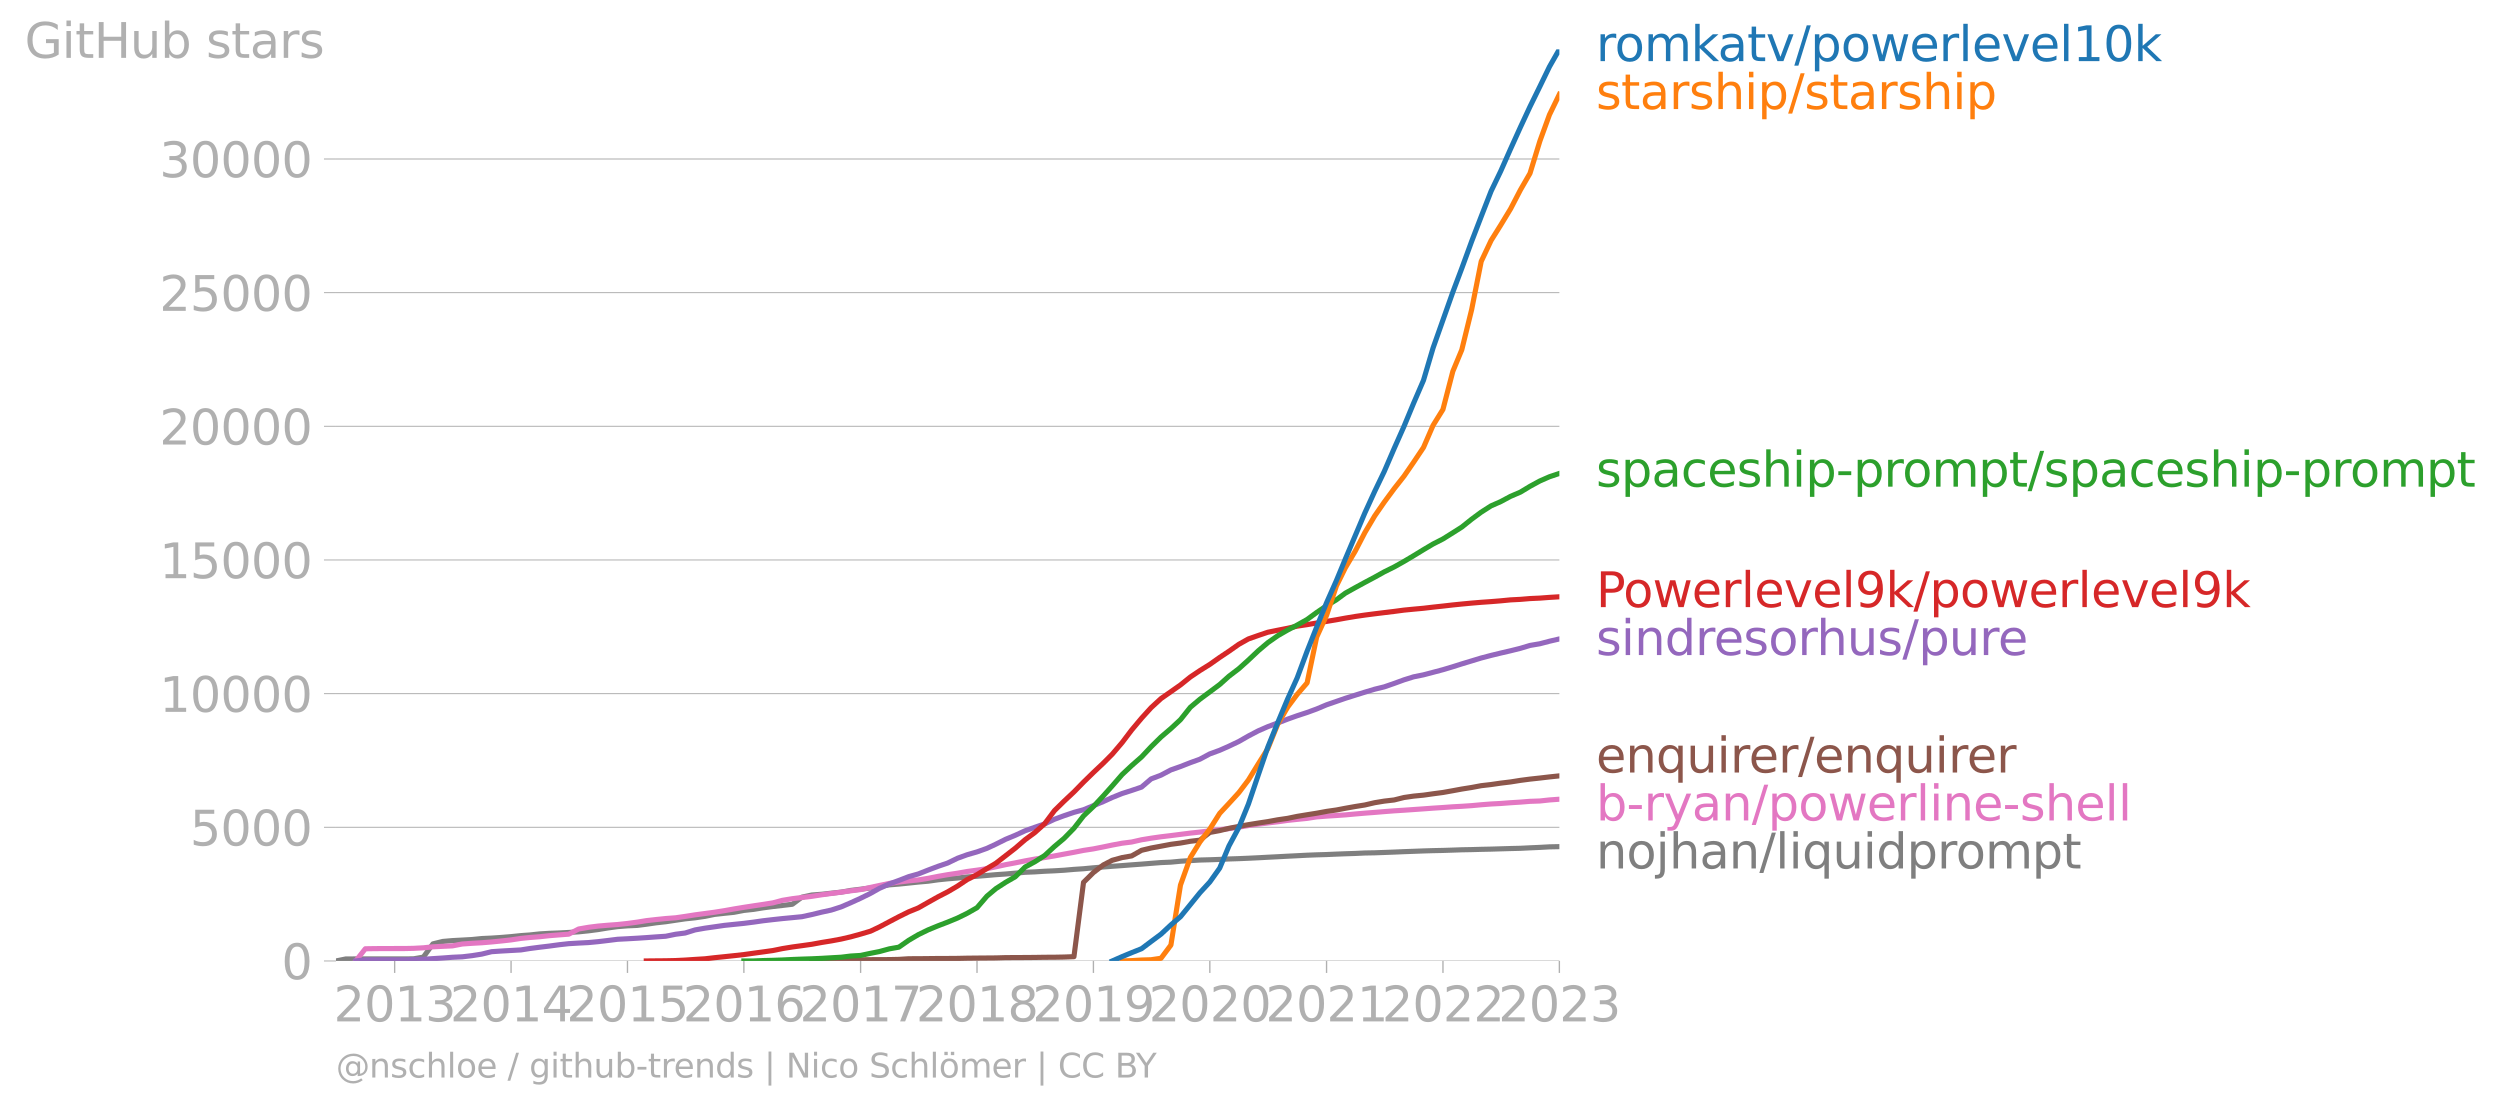 <svg xmlns="http://www.w3.org/2000/svg" xmlns:xlink="http://www.w3.org/1999/xlink" width="973.027" height="432.053" viewBox="0 0 729.77 324.04"><defs><style>*{stroke-linejoin:round;stroke-linecap:butt}</style></defs><g id="figure_1"><path id="patch_1" d="M0 324.04h729.77V0H0v324.04z" style="fill:none"/><g id="axes_1"><path id="patch_2" d="M98.073 280.512h357.12V14.4H98.073v266.112z" style="fill:none"/><g id="matplotlib.axis_1"><g id="xtick_1"><g id="line2d_1"><defs><path id="m5ce18dad1f" d="M0 0v3.5" style="stroke:#b0b0b0;stroke-width:.4"/></defs><use xlink:href="#m5ce18dad1f" x="115.203" y="280.512" style="fill:#b0b0b0;stroke:#b0b0b0;stroke-width:.4"/></g><g id="text_1" style="fill:#b0b0b0" transform="matrix(.14 0 0 -.14 97.388 298.15)"><defs><path id="DejaVuSans-32" d="M1228 531h2203V0H469v531q359 372 979 998 621 627 780 809 303 340 423 576 121 236 121 464 0 372-261 606-261 235-680 235-297 0-627-103-329-103-704-313v638q381 153 712 231 332 78 607 78 725 0 1156-363 431-362 431-968 0-288-108-546-107-257-392-607-78-91-497-524-418-433-1181-1211z" transform="scale(.016)"/><path id="DejaVuSans-30" d="M2034 4250q-487 0-733-480-245-479-245-1442 0-959 245-1439 246-480 733-480 491 0 736 480 246 480 246 1439 0 963-246 1442-245 480-736 480zm0 500q785 0 1199-621 414-620 414-1801 0-1178-414-1799Q2819-91 2034-91q-784 0-1198 620-414 621-414 1799 0 1181 414 1801 414 621 1198 621z" transform="scale(.016)"/><path id="DejaVuSans-31" d="M794 531h1031v3560L703 3866v575l1116 225h631V531h1031V0H794v531z" transform="scale(.016)"/><path id="DejaVuSans-33" d="M2597 2516q453-97 707-404 255-306 255-756 0-690-475-1069Q2609-91 1734-91q-293 0-604 58T488 141v609q262-153 574-231 313-78 654-78 593 0 904 234t311 681q0 413-289 645-289 233-804 233h-544v519h569q465 0 712 186t247 536q0 359-255 551-254 193-729 193-260 0-557-57-297-56-653-174v562q360 100 674 150t592 50q719 0 1137-327 419-326 419-882 0-388-222-655t-631-370z" transform="scale(.016)"/></defs><use xlink:href="#DejaVuSans-32"/><use xlink:href="#DejaVuSans-30" x="63.623"/><use xlink:href="#DejaVuSans-31" x="127.246"/><use xlink:href="#DejaVuSans-33" x="190.869"/></g></g><g id="xtick_2"><use xlink:href="#m5ce18dad1f" id="line2d_2" x="149.183" y="280.512" style="fill:#b0b0b0;stroke:#b0b0b0;stroke-width:.4"/><g id="text_2" style="fill:#b0b0b0" transform="matrix(.14 0 0 -.14 131.368 298.15)"><defs><path id="DejaVuSans-34" d="M2419 4116 825 1625h1594v2491zm-166 550h794V1625h666v-525h-666V0h-628v1100H313v609l1940 2957z" transform="scale(.016)"/></defs><use xlink:href="#DejaVuSans-32"/><use xlink:href="#DejaVuSans-30" x="63.623"/><use xlink:href="#DejaVuSans-31" x="127.246"/><use xlink:href="#DejaVuSans-34" x="190.869"/></g></g><g id="xtick_3"><use xlink:href="#m5ce18dad1f" id="line2d_3" x="183.164" y="280.512" style="fill:#b0b0b0;stroke:#b0b0b0;stroke-width:.4"/><g id="text_3" style="fill:#b0b0b0" transform="matrix(.14 0 0 -.14 165.349 298.15)"><defs><path id="DejaVuSans-35" d="M691 4666h2478v-532H1269V2991q137 47 274 70 138 23 276 23 781 0 1237-428 457-428 457-1159 0-753-469-1171Q2575-91 1722-91q-294 0-599 50Q819 9 494 109v635q281-153 581-228t634-75q541 0 856 284 316 284 316 772 0 487-316 771-315 285-856 285-253 0-505-56-251-56-513-175v2344z" transform="scale(.016)"/></defs><use xlink:href="#DejaVuSans-32"/><use xlink:href="#DejaVuSans-30" x="63.623"/><use xlink:href="#DejaVuSans-31" x="127.246"/><use xlink:href="#DejaVuSans-35" x="190.869"/></g></g><g id="xtick_4"><use xlink:href="#m5ce18dad1f" id="line2d_4" x="217.144" y="280.512" style="fill:#b0b0b0;stroke:#b0b0b0;stroke-width:.4"/><g id="text_4" style="fill:#b0b0b0" transform="matrix(.14 0 0 -.14 199.33 298.15)"><defs><path id="DejaVuSans-36" d="M2113 2584q-425 0-674-291-248-290-248-796 0-503 248-796 249-292 674-292t673 292q248 293 248 796 0 506-248 796-248 291-673 291zm1253 1979v-575q-238 112-480 171-242 60-480 60-625 0-955-422-329-422-376-1275 184 272 462 417 279 145 613 145 703 0 1111-427 408-426 408-1160 0-719-425-1154Q2819-91 2113-91q-810 0-1238 620-428 621-428 1799 0 1106 525 1764t1409 658q238 0 480-47t505-140z" transform="scale(.016)"/></defs><use xlink:href="#DejaVuSans-32"/><use xlink:href="#DejaVuSans-30" x="63.623"/><use xlink:href="#DejaVuSans-31" x="127.246"/><use xlink:href="#DejaVuSans-36" x="190.869"/></g></g><g id="xtick_5"><use xlink:href="#m5ce18dad1f" id="line2d_5" x="251.218" y="280.512" style="fill:#b0b0b0;stroke:#b0b0b0;stroke-width:.4"/><g id="text_5" style="fill:#b0b0b0" transform="matrix(.14 0 0 -.14 233.403 298.15)"><defs><path id="DejaVuSans-37" d="M525 4666h3000v-269L1831 0h-659l1594 4134H525v532z" transform="scale(.016)"/></defs><use xlink:href="#DejaVuSans-32"/><use xlink:href="#DejaVuSans-30" x="63.623"/><use xlink:href="#DejaVuSans-31" x="127.246"/><use xlink:href="#DejaVuSans-37" x="190.869"/></g></g><g id="xtick_6"><use xlink:href="#m5ce18dad1f" id="line2d_6" x="285.198" y="280.512" style="fill:#b0b0b0;stroke:#b0b0b0;stroke-width:.4"/><g id="text_6" style="fill:#b0b0b0" transform="matrix(.14 0 0 -.14 267.383 298.15)"><defs><path id="DejaVuSans-38" d="M2034 2216q-450 0-708-241-257-241-257-662 0-422 257-663 258-241 708-241t709 242q260 243 260 662 0 421-258 662-257 241-711 241zm-631 268q-406 100-633 378-226 279-226 679 0 559 398 884 399 325 1092 325 697 0 1094-325t397-884q0-400-227-679-226-278-629-378 456-106 710-416 255-309 255-755 0-679-414-1042Q2806-91 2034-91q-771 0-1186 362-414 363-414 1042 0 446 256 755 257 310 713 416zm-231 997q0-362 226-565 227-203 636-203 407 0 636 203 230 203 230 565 0 363-230 566-229 203-636 203-409 0-636-203-226-203-226-566z" transform="scale(.016)"/></defs><use xlink:href="#DejaVuSans-32"/><use xlink:href="#DejaVuSans-30" x="63.623"/><use xlink:href="#DejaVuSans-31" x="127.246"/><use xlink:href="#DejaVuSans-38" x="190.869"/></g></g><g id="xtick_7"><use xlink:href="#m5ce18dad1f" id="line2d_7" x="319.178" y="280.512" style="fill:#b0b0b0;stroke:#b0b0b0;stroke-width:.4"/><g id="text_7" style="fill:#b0b0b0" transform="matrix(.14 0 0 -.14 301.363 298.15)"><defs><path id="DejaVuSans-39" d="M703 97v575q238-113 481-172 244-59 479-59 625 0 954 420 330 420 377 1277-181-269-460-413-278-144-615-144-700 0-1108 423-408 424-408 1159 0 718 425 1152 425 435 1131 435 810 0 1236-621 427-620 427-1801 0-1103-524-1761Q2575-91 1691-91q-238 0-482 47Q966 3 703 97zm1256 1978q425 0 673 290 249 291 249 798 0 503-249 795-248 292-673 292t-673-292q-248-292-248-795 0-507 248-798 248-290 673-290z" transform="scale(.016)"/></defs><use xlink:href="#DejaVuSans-32"/><use xlink:href="#DejaVuSans-30" x="63.623"/><use xlink:href="#DejaVuSans-31" x="127.246"/><use xlink:href="#DejaVuSans-39" x="190.869"/></g></g><g id="xtick_8"><use xlink:href="#m5ce18dad1f" id="line2d_8" x="353.159" y="280.512" style="fill:#b0b0b0;stroke:#b0b0b0;stroke-width:.4"/><g id="text_8" style="fill:#b0b0b0" transform="matrix(.14 0 0 -.14 335.344 298.15)"><use xlink:href="#DejaVuSans-32"/><use xlink:href="#DejaVuSans-30" x="63.623"/><use xlink:href="#DejaVuSans-32" x="127.246"/><use xlink:href="#DejaVuSans-30" x="190.869"/></g></g><g id="xtick_9"><use xlink:href="#m5ce18dad1f" id="line2d_9" x="387.232" y="280.512" style="fill:#b0b0b0;stroke:#b0b0b0;stroke-width:.4"/><g id="text_9" style="fill:#b0b0b0" transform="matrix(.14 0 0 -.14 369.417 298.15)"><use xlink:href="#DejaVuSans-32"/><use xlink:href="#DejaVuSans-30" x="63.623"/><use xlink:href="#DejaVuSans-32" x="127.246"/><use xlink:href="#DejaVuSans-31" x="190.869"/></g></g><g id="xtick_10"><use xlink:href="#m5ce18dad1f" id="line2d_10" x="421.213" y="280.512" style="fill:#b0b0b0;stroke:#b0b0b0;stroke-width:.4"/><g id="text_10" style="fill:#b0b0b0" transform="matrix(.14 0 0 -.14 403.398 298.15)"><use xlink:href="#DejaVuSans-32"/><use xlink:href="#DejaVuSans-30" x="63.623"/><use xlink:href="#DejaVuSans-32" x="127.246"/><use xlink:href="#DejaVuSans-32" x="190.869"/></g></g><g id="xtick_11"><use xlink:href="#m5ce18dad1f" id="line2d_11" x="455.193" y="280.512" style="fill:#b0b0b0;stroke:#b0b0b0;stroke-width:.4"/><g id="text_11" style="fill:#b0b0b0" transform="matrix(.14 0 0 -.14 437.378 298.15)"><use xlink:href="#DejaVuSans-32"/><use xlink:href="#DejaVuSans-30" x="63.623"/><use xlink:href="#DejaVuSans-32" x="127.246"/><use xlink:href="#DejaVuSans-33" x="190.869"/></g></g></g><g id="matplotlib.axis_2"><g id="ytick_1"><path id="line2d_12" d="M98.073 280.512h357.12" clip-path="url(#pa6c3fed1ae)" style="fill:none;stroke:#b0b0b0;stroke-width:.3;stroke-linecap:square"/><g id="line2d_13"><defs><path id="m4e5dcd23fb" d="M0 0h-3.5" style="stroke:#b0b0b0;stroke-width:.3"/></defs><use xlink:href="#m4e5dcd23fb" x="98.073" y="280.512" style="fill:#b0b0b0;stroke:#b0b0b0;stroke-width:.3"/></g><use xlink:href="#DejaVuSans-30" id="text_12" style="fill:#b0b0b0" transform="matrix(.14 0 0 -.14 82.166 285.831)"/></g><g id="ytick_2"><path id="line2d_14" d="M98.073 241.495h357.12" clip-path="url(#pa6c3fed1ae)" style="fill:none;stroke:#b0b0b0;stroke-width:.3;stroke-linecap:square"/><use xlink:href="#m4e5dcd23fb" id="line2d_15" x="98.073" y="241.495" style="fill:#b0b0b0;stroke:#b0b0b0;stroke-width:.3"/><g id="text_13" style="fill:#b0b0b0" transform="matrix(.14 0 0 -.14 55.443 246.814)"><use xlink:href="#DejaVuSans-35"/><use xlink:href="#DejaVuSans-30" x="63.623"/><use xlink:href="#DejaVuSans-30" x="127.246"/><use xlink:href="#DejaVuSans-30" x="190.869"/></g></g><g id="ytick_3"><path id="line2d_16" d="M98.073 202.478h357.12" clip-path="url(#pa6c3fed1ae)" style="fill:none;stroke:#b0b0b0;stroke-width:.3;stroke-linecap:square"/><use xlink:href="#m4e5dcd23fb" id="line2d_17" x="98.073" y="202.478" style="fill:#b0b0b0;stroke:#b0b0b0;stroke-width:.3"/><g id="text_14" style="fill:#b0b0b0" transform="matrix(.14 0 0 -.14 46.536 207.797)"><use xlink:href="#DejaVuSans-31"/><use xlink:href="#DejaVuSans-30" x="63.623"/><use xlink:href="#DejaVuSans-30" x="127.246"/><use xlink:href="#DejaVuSans-30" x="190.869"/><use xlink:href="#DejaVuSans-30" x="254.492"/></g></g><g id="ytick_4"><path id="line2d_18" d="M98.073 163.461h357.12" clip-path="url(#pa6c3fed1ae)" style="fill:none;stroke:#b0b0b0;stroke-width:.3;stroke-linecap:square"/><use xlink:href="#m4e5dcd23fb" id="line2d_19" x="98.073" y="163.461" style="fill:#b0b0b0;stroke:#b0b0b0;stroke-width:.3"/><g id="text_15" style="fill:#b0b0b0" transform="matrix(.14 0 0 -.14 46.536 168.78)"><use xlink:href="#DejaVuSans-31"/><use xlink:href="#DejaVuSans-35" x="63.623"/><use xlink:href="#DejaVuSans-30" x="127.246"/><use xlink:href="#DejaVuSans-30" x="190.869"/><use xlink:href="#DejaVuSans-30" x="254.492"/></g></g><g id="ytick_5"><path id="line2d_20" d="M98.073 124.444h357.12" clip-path="url(#pa6c3fed1ae)" style="fill:none;stroke:#b0b0b0;stroke-width:.3;stroke-linecap:square"/><use xlink:href="#m4e5dcd23fb" id="line2d_21" x="98.073" y="124.444" style="fill:#b0b0b0;stroke:#b0b0b0;stroke-width:.3"/><g id="text_16" style="fill:#b0b0b0" transform="matrix(.14 0 0 -.14 46.536 129.763)"><use xlink:href="#DejaVuSans-32"/><use xlink:href="#DejaVuSans-30" x="63.623"/><use xlink:href="#DejaVuSans-30" x="127.246"/><use xlink:href="#DejaVuSans-30" x="190.869"/><use xlink:href="#DejaVuSans-30" x="254.492"/></g></g><g id="ytick_6"><path id="line2d_22" d="M98.073 85.427h357.12" clip-path="url(#pa6c3fed1ae)" style="fill:none;stroke:#b0b0b0;stroke-width:.3;stroke-linecap:square"/><use xlink:href="#m4e5dcd23fb" id="line2d_23" x="98.073" y="85.427" style="fill:#b0b0b0;stroke:#b0b0b0;stroke-width:.3"/><g id="text_17" style="fill:#b0b0b0" transform="matrix(.14 0 0 -.14 46.536 90.746)"><use xlink:href="#DejaVuSans-32"/><use xlink:href="#DejaVuSans-35" x="63.623"/><use xlink:href="#DejaVuSans-30" x="127.246"/><use xlink:href="#DejaVuSans-30" x="190.869"/><use xlink:href="#DejaVuSans-30" x="254.492"/></g></g><g id="ytick_7"><path id="line2d_24" d="M98.073 46.41h357.12" clip-path="url(#pa6c3fed1ae)" style="fill:none;stroke:#b0b0b0;stroke-width:.3;stroke-linecap:square"/><use xlink:href="#m4e5dcd23fb" id="line2d_25" x="98.073" y="46.41" style="fill:#b0b0b0;stroke:#b0b0b0;stroke-width:.3"/><g id="text_18" style="fill:#b0b0b0" transform="matrix(.14 0 0 -.14 46.536 51.729)"><use xlink:href="#DejaVuSans-33"/><use xlink:href="#DejaVuSans-30" x="63.623"/><use xlink:href="#DejaVuSans-30" x="127.246"/><use xlink:href="#DejaVuSans-30" x="190.869"/><use xlink:href="#DejaVuSans-30" x="254.492"/></g></g><g id="text_19" style="fill:#b0b0b0" transform="matrix(.14 0 0 -.14 7.2 16.887)"><defs><path id="DejaVuSans-47" d="M3809 666v1253H2778v519h1656V434q-365-259-806-392-440-133-940-133-1094 0-1712 639-617 640-617 1780 0 1144 617 1783 618 639 1712 639 456 0 867-113 411-112 758-331v-672q-350 297-744 447t-828 150q-857 0-1287-478-429-478-429-1425 0-944 429-1422 430-478 1287-478 334 0 596 58 263 58 472 180z" transform="scale(.016)"/><path id="DejaVuSans-69" d="M603 3500h575V0H603v3500zm0 1363h575v-729H603v729z" transform="scale(.016)"/><path id="DejaVuSans-74" d="M1172 4494v-994h1184v-447H1172V1153q0-428 117-550t477-122h590V0h-590q-666 0-919 248-253 249-253 905v1900H172v447h422v994h578z" transform="scale(.016)"/><path id="DejaVuSans-48" d="M628 4666h631V2753h2294v1913h631V0h-631v2222H1259V0H628v4666z" transform="scale(.016)"/><path id="DejaVuSans-75" d="M544 1381v2119h575V1403q0-497 193-746 194-248 582-248 465 0 735 297 271 297 271 810v1984h575V0h-575v538q-209-319-486-474-276-155-642-155-603 0-916 375-312 375-312 1097zm1447 2203z" transform="scale(.016)"/><path id="DejaVuSans-62" d="M3116 1747q0 634-261 995t-717 361q-457 0-718-361t-261-995q0-634 261-995t718-361q456 0 717 361t261 995zM1159 2969q182 312 458 463 277 152 661 152 638 0 1036-506 399-506 399-1331T3314 415Q2916-91 2278-91q-384 0-661 152-276 152-458 464V0H581v4863h578V2969z" transform="scale(.016)"/><path id="DejaVuSans-73" d="M2834 3397v-544q-243 125-506 187-262 63-544 63-428 0-642-131t-214-394q0-200 153-314t616-217l197-44q612-131 870-370t258-667q0-488-386-773Q2250-91 1575-91q-281 0-586 55T347 128v594q319-166 628-249 309-82 613-82 406 0 624 139 219 139 219 392 0 234-158 359-157 125-692 241l-200 47q-534 112-772 345-237 233-237 639 0 494 350 762 350 269 994 269 318 0 599-47 282-46 519-140z" transform="scale(.016)"/><path id="DejaVuSans-61" d="M2194 1759q-697 0-966-159t-269-544q0-306 202-486 202-179 548-179 479 0 768 339t289 901v128h-572zm1147 238V0h-575v531q-197-318-491-470T1556-91q-537 0-855 302-317 302-317 808 0 590 395 890 396 300 1180 300h807v57q0 397-261 614t-733 217q-300 0-585-72-284-72-546-216v532q315 122 612 182 297 61 578 61 760 0 1135-394 375-393 375-1193z" transform="scale(.016)"/><path id="DejaVuSans-72" d="M2631 2963q-97 56-211 82-114 27-251 27-488 0-749-317t-261-911V0H581v3500h578v-544q182 319 472 473 291 155 707 155 59 0 131-8 72-7 159-23l3-590z" transform="scale(.016)"/></defs><use xlink:href="#DejaVuSans-47"/><use xlink:href="#DejaVuSans-69" x="77.49"/><use xlink:href="#DejaVuSans-74" x="105.273"/><use xlink:href="#DejaVuSans-48" x="144.482"/><use xlink:href="#DejaVuSans-75" x="219.678"/><use xlink:href="#DejaVuSans-62" x="283.057"/><use xlink:href="#DejaVuSans-20" x="346.533"/><use xlink:href="#DejaVuSans-73" x="378.32"/><use xlink:href="#DejaVuSans-74" x="430.42"/><use xlink:href="#DejaVuSans-61" x="469.629"/><use xlink:href="#DejaVuSans-72" x="530.908"/><use xlink:href="#DejaVuSans-73" x="572.021"/></g></g><path id="line2d_26" d="m98.073 280.512 2.886-.585 2.886-.008h2.793l2.886-.008H118.09l2.607-.015 2.886-.507 2.793-3.863 2.886-.71 2.793-.242 2.886-.156 2.886-.164 2.792-.28 2.886-.134 2.793-.187 2.886-.242 2.886-.296 2.607-.188 2.886-.312 2.793-.164 2.886-.109 2.793-.148 2.886-.18 2.886-.296 2.793-.367 2.886-.476 2.793-.382 2.886-.227 2.886-.132 2.606-.336 2.886-.421 2.793-.312 2.886-.43 2.793-.413 2.886-.304 2.886-.422 2.793-.57 2.886-.32 2.793-.288 2.886-.554 2.886-.312 2.7-.437 2.886-.383 2.793-.32 2.886-.343 2.793-2.076 2.886-.624 2.886-.218 2.793-.313 2.886-.312 2.793-.5 2.886-.35 2.886-.367 2.606-.421 2.886-.484 2.793-.227 2.886-.296 2.793-.297 2.886-.25 2.886-.405 2.793-.289 2.886-.234 2.793-.312 2.886-.195 2.886-.242 2.607-.226 2.886-.195 2.793-.25 2.886-.258 2.793-.117 2.886-.18 2.886-.132 2.793-.164 2.886-.25 2.792-.187 2.886-.273 2.886-.242 2.607-.203 2.886-.202 2.793-.219 2.886-.21 2.793-.227 2.886-.226 2.886-.125 2.793-.265 2.886-.188 2.793-.164 2.886-.078 2.886-.101 2.7-.133 2.886-.093 2.793-.117 2.886-.14 2.792-.15 2.886-.147 2.887-.156 2.792-.14 2.886-.15 2.793-.108 2.886-.086 2.886-.125 2.607-.102 2.886-.093 2.793-.133 2.886-.054 2.793-.102 2.886-.11 2.886-.124 2.793-.101 2.886-.11 2.793-.086 2.886-.062 2.886-.094 2.606-.093 2.886-.055 2.793-.078 2.886-.062 2.793-.086 2.886-.086 2.886-.07 2.793-.14 2.886-.126 2.793-.156 2.886-.062" clip-path="url(#pa6c3fed1ae)" style="fill:none;stroke:#7f7f7f;stroke-width:1.5;stroke-linecap:square"/><path id="line2d_27" d="m103.845 280.512 2.793-3.558 2.886-.047 2.793-.015 2.886-.008h2.886l2.607-.055 2.886-.156 2.793-.289 2.886-.148 2.793-.125 2.886-.554 2.886-.203 2.792-.156 2.886-.234 2.793-.28 2.886-.32 2.886-.438 2.607-.265 2.886-.226 2.793-.305 2.886-.234 2.793-.21 2.886-1.507 2.886-.499 2.793-.351 2.886-.25 2.793-.203 2.886-.312 2.886-.39 2.606-.43 2.886-.327 2.793-.289 2.886-.218 2.793-.406 2.886-.453 2.886-.39 2.793-.374 2.886-.46 2.793-.5 2.886-.476 2.886-.445 2.7-.398 2.886-.46 2.793-.742 2.886-.476 2.793-.35 2.886-.336 2.886-.453 2.793-.382 2.886-.383 2.793-.39 2.886-.367 2.886-.632 2.606-.562 2.886-.608 2.793-.39 2.886-.352 2.793-.273 2.886-.468 2.886-.57 2.793-.491 2.886-.43 2.793-.499 2.886-.39 2.886-.437 2.607-.538 2.886-.632 2.793-.523 2.886-.585 2.793-.508 2.886-.46 2.886-.476 2.793-.523 2.886-.53 2.792-.555 2.886-.444 2.886-.57 2.607-.546 2.886-.539 2.793-.35 2.886-.656 2.793-.46 2.886-.414 2.886-.344 2.793-.359 2.886-.366 2.793-.305 2.886-.35 2.886-.344 2.7-.305 2.886-.444 2.793-.453 2.886-.414 2.792-.35 2.886-.344 2.887-.406 2.792-.296 2.886-.29 2.793-.436 2.886-.226 2.886-.18 2.607-.18 2.886-.265 2.793-.242 2.886-.218 2.793-.234 2.886-.226 2.886-.18 2.793-.195 2.886-.203 2.793-.203 2.886-.187 2.886-.21 2.606-.141 2.886-.195 2.793-.258 2.886-.226 2.793-.148 2.886-.219 2.886-.18 2.793-.226 2.886-.101 2.793-.304 2.886-.211" clip-path="url(#pa6c3fed1ae)" style="fill:none;stroke:#e377c2;stroke-width:1.5;stroke-linecap:square"/><path id="line2d_28" d="m236.974 280.512 2.886-.109h2.793l2.886-.156 2.793-.047 2.886-.031 2.886-.031 2.606-.016 2.886-.008 2.793-.062 2.886-.187 2.793-.008 2.886-.031 2.886-.032 2.793-.007 2.886-.024 2.793-.062 2.886-.031 2.886-.024 2.607-.023 2.886-.086 2.793-.016 2.886-.015 2.793-.024 2.886-.047 2.886-.015 2.793-.055 2.886-.109 2.792-21.694 2.886-2.856 2.886-2.224 2.607-1.357 2.886-.796 2.793-.484 2.886-1.639 2.793-.67 2.886-.532 2.886-.546 2.793-.367 2.886-.515 2.793-.335 2.886-2.247 2.886-.539 2.7-.663 2.886-.554 2.793-.515 2.886-.468 2.792-.422 2.886-.53 2.887-.422 2.792-.577 2.886-.476 2.793-.445 2.886-.53 2.886-.414 2.607-.5 2.886-.515 2.793-.445 2.886-.67 2.793-.461 2.886-.336 2.886-.718 2.793-.405 2.886-.281 2.793-.398 2.886-.383 2.886-.515 2.606-.483 2.886-.46 2.793-.524 2.886-.335 2.793-.406 2.886-.351 2.886-.46 2.793-.367 2.886-.312 2.793-.328 2.886-.305" clip-path="url(#pa6c3fed1ae)" style="fill:none;stroke:#8c564b;stroke-width:1.5;stroke-linecap:square"/><g id="text_20" style="fill:#1f77b4" transform="matrix(.14 0 0 -.14 465.907 17.838)"><defs><path id="DejaVuSans-6f" d="M1959 3097q-462 0-731-361t-269-989q0-628 267-989 268-361 733-361 460 0 728 362 269 363 269 988 0 622-269 986-268 364-728 364zm0 487q750 0 1178-488 429-487 429-1349 0-859-429-1349Q2709-91 1959-91q-753 0-1180 489-426 490-426 1349 0 862 426 1349 427 488 1180 488z" transform="scale(.016)"/><path id="DejaVuSans-6d" d="M3328 2828q216 388 516 572t706 184q547 0 844-383 297-382 297-1088V0h-578v2094q0 503-179 746-178 244-543 244-447 0-707-297-259-296-259-809V0h-578v2094q0 506-178 748t-550 242q-441 0-701-298-259-298-259-808V0H581v3500h578v-544q197 322 472 475t653 153q382 0 649-194 267-193 395-562z" transform="scale(.016)"/><path id="DejaVuSans-6b" d="M581 4863h578V1991l1716 1509h734L1753 1863 3688 0h-750L1159 1709V0H581v4863z" transform="scale(.016)"/><path id="DejaVuSans-76" d="M191 3500h609L1894 563l1094 2937h609L2284 0h-781L191 3500z" transform="scale(.016)"/><path id="DejaVuSans-2f" d="M1625 4666h531L531-594H0l1625 5260z" transform="scale(.016)"/><path id="DejaVuSans-70" d="M1159 525v-1856H581v4831h578v-531q182 312 458 463 277 152 661 152 638 0 1036-506 399-506 399-1331T3314 415Q2916-91 2278-91q-384 0-661 152-276 152-458 464zm1957 1222q0 634-261 995t-717 361q-457 0-718-361t-261-995q0-634 261-995t718-361q456 0 717 361t261 995z" transform="scale(.016)"/><path id="DejaVuSans-77" d="M269 3500h575l719-2731 715 2731h678l719-2731 716 2731h575L4050 0h-678l-753 2869L1863 0h-679L269 3500z" transform="scale(.016)"/><path id="DejaVuSans-65" d="M3597 1894v-281H953q38-594 358-905t892-311q331 0 642 81t618 244V178Q3153 47 2828-22t-659-69q-838 0-1327 487-489 488-489 1320 0 859 464 1363 464 505 1252 505 706 0 1117-455 411-454 411-1235zm-575 169q-6 471-264 752-258 282-683 282-481 0-770-272t-333-766l2050 4z" transform="scale(.016)"/><path id="DejaVuSans-6c" d="M603 4863h575V0H603v4863z" transform="scale(.016)"/></defs><use xlink:href="#DejaVuSans-72"/><use xlink:href="#DejaVuSans-6f" x="38.863"/><use xlink:href="#DejaVuSans-6d" x="100.045"/><use xlink:href="#DejaVuSans-6b" x="197.457"/><use xlink:href="#DejaVuSans-61" x="253.617"/><use xlink:href="#DejaVuSans-74" x="314.896"/><use xlink:href="#DejaVuSans-76" x="354.105"/><use xlink:href="#DejaVuSans-2f" x="413.285"/><use xlink:href="#DejaVuSans-70" x="446.977"/><use xlink:href="#DejaVuSans-6f" x="510.453"/><use xlink:href="#DejaVuSans-77" x="571.635"/><use xlink:href="#DejaVuSans-65" x="653.422"/><use xlink:href="#DejaVuSans-72" x="714.945"/><use xlink:href="#DejaVuSans-6c" x="756.059"/><use xlink:href="#DejaVuSans-65" x="783.842"/><use xlink:href="#DejaVuSans-76" x="845.365"/><use xlink:href="#DejaVuSans-65" x="904.545"/><use xlink:href="#DejaVuSans-6c" x="966.068"/><use xlink:href="#DejaVuSans-31" x="993.852"/><use xlink:href="#DejaVuSans-30" x="1057.475"/><use xlink:href="#DejaVuSans-6b" x="1121.098"/></g><g id="text_21" style="fill:#ff7f0e" transform="matrix(.14 0 0 -.14 465.907 31.838)"><defs><path id="DejaVuSans-68" d="M3513 2113V0h-575v2094q0 497-194 743-194 247-581 247-466 0-735-297-269-296-269-809V0H581v4863h578V2956q207 316 486 472 280 156 646 156 603 0 912-373 310-373 310-1098z" transform="scale(.016)"/></defs><use xlink:href="#DejaVuSans-73"/><use xlink:href="#DejaVuSans-74" x="52.1"/><use xlink:href="#DejaVuSans-61" x="91.309"/><use xlink:href="#DejaVuSans-72" x="152.588"/><use xlink:href="#DejaVuSans-73" x="193.701"/><use xlink:href="#DejaVuSans-68" x="245.801"/><use xlink:href="#DejaVuSans-69" x="309.18"/><use xlink:href="#DejaVuSans-70" x="336.963"/><use xlink:href="#DejaVuSans-2f" x="400.439"/><use xlink:href="#DejaVuSans-73" x="434.131"/><use xlink:href="#DejaVuSans-74" x="486.23"/><use xlink:href="#DejaVuSans-61" x="525.439"/><use xlink:href="#DejaVuSans-72" x="586.719"/><use xlink:href="#DejaVuSans-73" x="627.832"/><use xlink:href="#DejaVuSans-68" x="679.932"/><use xlink:href="#DejaVuSans-69" x="743.311"/><use xlink:href="#DejaVuSans-70" x="771.094"/></g><g id="text_22" style="fill:#2ca02c" transform="matrix(.14 0 0 -.14 465.907 142.057)"><defs><path id="DejaVuSans-63" d="M3122 3366v-538q-244 135-489 202t-495 67q-560 0-870-355-309-354-309-995t309-996q310-354 870-354 250 0 495 67t489 202V134Q2881 22 2623-34q-257-57-548-57-791 0-1257 497-465 497-465 1341 0 856 470 1346 471 491 1290 491 265 0 518-55 253-54 491-163z" transform="scale(.016)"/><path id="DejaVuSans-2d" d="M313 2009h1684v-512H313v512z" transform="scale(.016)"/></defs><use xlink:href="#DejaVuSans-73"/><use xlink:href="#DejaVuSans-70" x="52.1"/><use xlink:href="#DejaVuSans-61" x="115.576"/><use xlink:href="#DejaVuSans-63" x="176.855"/><use xlink:href="#DejaVuSans-65" x="231.836"/><use xlink:href="#DejaVuSans-73" x="293.359"/><use xlink:href="#DejaVuSans-68" x="345.459"/><use xlink:href="#DejaVuSans-69" x="408.838"/><use xlink:href="#DejaVuSans-70" x="436.621"/><use xlink:href="#DejaVuSans-2d" x="500.098"/><use xlink:href="#DejaVuSans-70" x="536.182"/><use xlink:href="#DejaVuSans-72" x="599.658"/><use xlink:href="#DejaVuSans-6f" x="638.521"/><use xlink:href="#DejaVuSans-6d" x="699.703"/><use xlink:href="#DejaVuSans-70" x="797.115"/><use xlink:href="#DejaVuSans-74" x="860.592"/><use xlink:href="#DejaVuSans-2f" x="899.801"/><use xlink:href="#DejaVuSans-73" x="933.492"/><use xlink:href="#DejaVuSans-70" x="985.592"/><use xlink:href="#DejaVuSans-61" x="1049.068"/><use xlink:href="#DejaVuSans-63" x="1110.348"/><use xlink:href="#DejaVuSans-65" x="1165.328"/><use xlink:href="#DejaVuSans-73" x="1226.852"/><use xlink:href="#DejaVuSans-68" x="1278.951"/><use xlink:href="#DejaVuSans-69" x="1342.33"/><use xlink:href="#DejaVuSans-70" x="1370.113"/><use xlink:href="#DejaVuSans-2d" x="1433.59"/><use xlink:href="#DejaVuSans-70" x="1469.674"/><use xlink:href="#DejaVuSans-72" x="1533.15"/><use xlink:href="#DejaVuSans-6f" x="1572.014"/><use xlink:href="#DejaVuSans-6d" x="1633.195"/><use xlink:href="#DejaVuSans-70" x="1730.607"/><use xlink:href="#DejaVuSans-74" x="1794.084"/></g><g id="text_23" style="fill:#d62728" transform="matrix(.14 0 0 -.14 465.907 177.223)"><defs><path id="DejaVuSans-50" d="M1259 4147V2394h794q441 0 681 228 241 228 241 650 0 419-241 647-240 228-681 228h-794zm-631 519h1425q785 0 1186-355 402-355 402-1039 0-691-402-1044-401-353-1186-353h-794V0H628v4666z" transform="scale(.016)"/></defs><use xlink:href="#DejaVuSans-50"/><use xlink:href="#DejaVuSans-6f" x="56.678"/><use xlink:href="#DejaVuSans-77" x="117.859"/><use xlink:href="#DejaVuSans-65" x="199.646"/><use xlink:href="#DejaVuSans-72" x="261.17"/><use xlink:href="#DejaVuSans-6c" x="302.283"/><use xlink:href="#DejaVuSans-65" x="330.066"/><use xlink:href="#DejaVuSans-76" x="391.59"/><use xlink:href="#DejaVuSans-65" x="450.77"/><use xlink:href="#DejaVuSans-6c" x="512.293"/><use xlink:href="#DejaVuSans-39" x="540.076"/><use xlink:href="#DejaVuSans-6b" x="603.699"/><use xlink:href="#DejaVuSans-2f" x="661.609"/><use xlink:href="#DejaVuSans-70" x="695.301"/><use xlink:href="#DejaVuSans-6f" x="758.777"/><use xlink:href="#DejaVuSans-77" x="819.959"/><use xlink:href="#DejaVuSans-65" x="901.746"/><use xlink:href="#DejaVuSans-72" x="963.27"/><use xlink:href="#DejaVuSans-6c" x="1004.383"/><use xlink:href="#DejaVuSans-65" x="1032.166"/><use xlink:href="#DejaVuSans-76" x="1093.689"/><use xlink:href="#DejaVuSans-65" x="1152.869"/><use xlink:href="#DejaVuSans-6c" x="1214.393"/><use xlink:href="#DejaVuSans-39" x="1242.176"/><use xlink:href="#DejaVuSans-6b" x="1305.799"/></g><g id="text_24" style="fill:#9467bd" transform="matrix(.14 0 0 -.14 465.907 191.223)"><defs><path id="DejaVuSans-6e" d="M3513 2113V0h-575v2094q0 497-194 743-194 247-581 247-466 0-735-297-269-296-269-809V0H581v3500h578v-544q207 316 486 472 280 156 646 156 603 0 912-373 310-373 310-1098z" transform="scale(.016)"/><path id="DejaVuSans-64" d="M2906 2969v1894h575V0h-575v525q-181-312-458-464-276-152-664-152-634 0-1033 506-398 507-398 1332t398 1331q399 506 1033 506 388 0 664-152 277-151 458-463zM947 1747q0-634 261-995t717-361q456 0 718 361 263 361 263 995t-263 995q-262 361-718 361t-717-361q-261-361-261-995z" transform="scale(.016)"/></defs><use xlink:href="#DejaVuSans-73"/><use xlink:href="#DejaVuSans-69" x="52.1"/><use xlink:href="#DejaVuSans-6e" x="79.883"/><use xlink:href="#DejaVuSans-64" x="143.262"/><use xlink:href="#DejaVuSans-72" x="206.738"/><use xlink:href="#DejaVuSans-65" x="245.602"/><use xlink:href="#DejaVuSans-73" x="307.125"/><use xlink:href="#DejaVuSans-6f" x="359.225"/><use xlink:href="#DejaVuSans-72" x="420.406"/><use xlink:href="#DejaVuSans-68" x="459.77"/><use xlink:href="#DejaVuSans-75" x="523.148"/><use xlink:href="#DejaVuSans-73" x="586.527"/><use xlink:href="#DejaVuSans-2f" x="638.627"/><use xlink:href="#DejaVuSans-70" x="672.318"/><use xlink:href="#DejaVuSans-75" x="735.795"/><use xlink:href="#DejaVuSans-72" x="799.174"/><use xlink:href="#DejaVuSans-65" x="838.037"/></g><g id="text_25" style="fill:#8c564b" transform="matrix(.14 0 0 -.14 465.907 225.503)"><defs><path id="DejaVuSans-71" d="M947 1747q0-634 261-995t717-361q456 0 718 361 263 361 263 995t-263 995q-262 361-718 361t-717-361q-261-361-261-995zM2906 525q-181-312-458-464-276-152-664-152-634 0-1033 506-398 507-398 1332t398 1331q399 506 1033 506 388 0 664-152 277-151 458-463v531h575v-4831h-575V525z" transform="scale(.016)"/></defs><use xlink:href="#DejaVuSans-65"/><use xlink:href="#DejaVuSans-6e" x="61.523"/><use xlink:href="#DejaVuSans-71" x="124.902"/><use xlink:href="#DejaVuSans-75" x="188.379"/><use xlink:href="#DejaVuSans-69" x="251.758"/><use xlink:href="#DejaVuSans-72" x="279.541"/><use xlink:href="#DejaVuSans-65" x="318.404"/><use xlink:href="#DejaVuSans-72" x="379.928"/><use xlink:href="#DejaVuSans-2f" x="421.041"/><use xlink:href="#DejaVuSans-65" x="454.732"/><use xlink:href="#DejaVuSans-6e" x="516.256"/><use xlink:href="#DejaVuSans-71" x="579.635"/><use xlink:href="#DejaVuSans-75" x="643.111"/><use xlink:href="#DejaVuSans-69" x="706.49"/><use xlink:href="#DejaVuSans-72" x="734.273"/><use xlink:href="#DejaVuSans-65" x="773.137"/><use xlink:href="#DejaVuSans-72" x="834.66"/></g><g id="text_26" style="fill:#e377c2" transform="matrix(.14 0 0 -.14 465.907 239.503)"><defs><path id="DejaVuSans-79" d="M2059-325q-243-625-475-815-231-191-618-191H506v481h338q237 0 368 113 132 112 291 531l103 262L191 3500h609L1894 763l1094 2737h609L2059-325z" transform="scale(.016)"/></defs><use xlink:href="#DejaVuSans-62"/><use xlink:href="#DejaVuSans-2d" x="63.477"/><use xlink:href="#DejaVuSans-72" x="99.561"/><use xlink:href="#DejaVuSans-79" x="140.674"/><use xlink:href="#DejaVuSans-61" x="199.854"/><use xlink:href="#DejaVuSans-6e" x="261.133"/><use xlink:href="#DejaVuSans-2f" x="324.512"/><use xlink:href="#DejaVuSans-70" x="358.203"/><use xlink:href="#DejaVuSans-6f" x="421.68"/><use xlink:href="#DejaVuSans-77" x="482.861"/><use xlink:href="#DejaVuSans-65" x="564.648"/><use xlink:href="#DejaVuSans-72" x="626.172"/><use xlink:href="#DejaVuSans-6c" x="667.285"/><use xlink:href="#DejaVuSans-69" x="695.068"/><use xlink:href="#DejaVuSans-6e" x="722.852"/><use xlink:href="#DejaVuSans-65" x="786.23"/><use xlink:href="#DejaVuSans-2d" x="847.754"/><use xlink:href="#DejaVuSans-73" x="883.838"/><use xlink:href="#DejaVuSans-68" x="935.938"/><use xlink:href="#DejaVuSans-65" x="999.316"/><use xlink:href="#DejaVuSans-6c" x="1060.84"/><use xlink:href="#DejaVuSans-6c" x="1088.623"/></g><g id="text_27" style="fill:#7f7f7f" transform="matrix(.14 0 0 -.14 465.907 253.503)"><defs><path id="DejaVuSans-6a" d="M603 3500h575V-63q0-668-255-968-254-300-820-300h-219v487H38q328 0 446 152Q603-541 603-63v3563zm0 1363h575v-729H603v729z" transform="scale(.016)"/></defs><use xlink:href="#DejaVuSans-6e"/><use xlink:href="#DejaVuSans-6f" x="63.379"/><use xlink:href="#DejaVuSans-6a" x="124.561"/><use xlink:href="#DejaVuSans-68" x="152.344"/><use xlink:href="#DejaVuSans-61" x="215.723"/><use xlink:href="#DejaVuSans-6e" x="277.002"/><use xlink:href="#DejaVuSans-2f" x="340.381"/><use xlink:href="#DejaVuSans-6c" x="374.072"/><use xlink:href="#DejaVuSans-69" x="401.855"/><use xlink:href="#DejaVuSans-71" x="429.639"/><use xlink:href="#DejaVuSans-75" x="493.115"/><use xlink:href="#DejaVuSans-69" x="556.494"/><use xlink:href="#DejaVuSans-64" x="584.277"/><use xlink:href="#DejaVuSans-70" x="647.754"/><use xlink:href="#DejaVuSans-72" x="711.23"/><use xlink:href="#DejaVuSans-6f" x="750.094"/><use xlink:href="#DejaVuSans-6d" x="811.275"/><use xlink:href="#DejaVuSans-70" x="908.688"/><use xlink:href="#DejaVuSans-74" x="972.164"/></g><g id="text_28" style="fill:#b0b0b0" transform="matrix(.097 0 0 -.097 98.073 314.549)"><defs><path id="DejaVuSans-40" d="M2381 1678q0-447 222-702 222-254 610-254 384 0 604 256 221 256 221 700 0 438-225 695-225 258-607 258-378 0-602-256-223-256-223-697zm1703-934q-187-241-429-355t-564-114q-538 0-874 389t-336 1014q0 625 337 1015 338 391 873 391 322 0 565-117 244-117 428-354v409h447V722q457 69 714 417 258 349 258 902 0 334-99 628-98 294-298 544-325 409-792 626t-1017 217q-384 0-738-102-353-101-653-301-490-319-767-836-276-517-276-1120 0-497 179-932 180-434 521-765 328-325 759-495 431-171 922-171 403 0 792 136t714 389l281-347q-390-303-851-464t-936-161q-578 0-1091 205-512 205-912 595Q841 78 631 592q-209 514-209 1105 0 569 212 1084 213 516 607 907 403 396 931 607t1119 211q662 0 1229-272 568-271 952-771 234-307 357-666 124-359 124-744 0-822-497-1297T4084 263v481z" transform="scale(.016)"/><path id="DejaVuSans-67" d="M2906 1791q0 625-258 968-257 344-723 344-462 0-720-344-258-343-258-968 0-622 258-966t720-344q466 0 723 344 258 344 258 966zm575-1357q0-893-397-1329-396-436-1215-436-303 0-572 45t-522 139v559q253-137 500-202 247-66 503-66 566 0 847 295t281 892v285q-178-310-456-463T1784 0Q1141 0 747 490 353 981 353 1791q0 812 394 1302 394 491 1037 491 388 0 666-153t456-462v531h575V434z" transform="scale(.016)"/><path id="DejaVuSans-7c" d="M1344 4891v-6400H813v6400h531z" transform="scale(.016)"/><path id="DejaVuSans-4e" d="M628 4666h850L3547 763v3903h612V0h-850L1241 3903V0H628v4666z" transform="scale(.016)"/><path id="DejaVuSans-53" d="M3425 4513v-616q-359 172-678 256-319 85-616 85-515 0-795-200t-280-569q0-310 186-468 186-157 705-254l381-78q706-135 1042-474t336-907q0-679-455-1029Q2797-91 1919-91q-331 0-705 75-373 75-773 222v650q384-215 753-325 369-109 725-109 540 0 834 212 294 213 294 607 0 343-211 537t-692 291l-385 75q-706 140-1022 440-315 300-315 835 0 619 436 975t1201 356q329 0 669-60 341-59 697-177z" transform="scale(.016)"/><path id="DejaVuSans-f6" d="M1959 3097q-462 0-731-361t-269-989q0-628 267-989 268-361 733-361 460 0 728 362 269 363 269 988 0 622-269 986-268 364-728 364zm0 487q750 0 1178-488 429-487 429-1349 0-859-429-1349Q2709-91 1959-91q-753 0-1180 489-426 490-426 1349 0 862 426 1349 427 488 1180 488zm295 1266h634v-631h-634v631zm-1222 0h634v-631h-634v631z" transform="scale(.016)"/><path id="DejaVuSans-43" d="M4122 4306v-665q-319 297-680 443-361 147-767 147-800 0-1225-489t-425-1414q0-922 425-1411t1225-489q406 0 767 147t680 444V359q-331-225-702-338-370-112-782-112-1060 0-1670 648-609 649-609 1771 0 1125 609 1773 610 649 1670 649 418 0 788-111 371-111 696-333z" transform="scale(.016)"/><path id="DejaVuSans-42" d="M1259 2228V519h1013q509 0 754 211 246 211 246 645 0 438-246 645-245 208-754 208H1259zm0 1919V2741h935q462 0 688 173 227 174 227 530 0 353-227 528-226 175-688 175h-935zm-631 519h1613q722 0 1112-300 391-300 391-853 0-429-200-682t-588-315q466-100 724-418 258-317 258-792 0-625-425-966Q3088 0 2303 0H628v4666z" transform="scale(.016)"/><path id="DejaVuSans-59" d="M-13 4666h679l1293-1919 1285 1919h678L2272 2222V0h-634v2222L-13 4666z" transform="scale(.016)"/></defs><use xlink:href="#DejaVuSans-40"/><use xlink:href="#DejaVuSans-6e" x="100"/><use xlink:href="#DejaVuSans-73" x="163.379"/><use xlink:href="#DejaVuSans-63" x="215.479"/><use xlink:href="#DejaVuSans-68" x="270.459"/><use xlink:href="#DejaVuSans-6c" x="333.838"/><use xlink:href="#DejaVuSans-6f" x="361.621"/><use xlink:href="#DejaVuSans-65" x="422.803"/><use xlink:href="#DejaVuSans-20" x="484.326"/><use xlink:href="#DejaVuSans-2f" x="516.113"/><use xlink:href="#DejaVuSans-20" x="549.805"/><use xlink:href="#DejaVuSans-67" x="581.592"/><use xlink:href="#DejaVuSans-69" x="645.068"/><use xlink:href="#DejaVuSans-74" x="672.852"/><use xlink:href="#DejaVuSans-68" x="712.061"/><use xlink:href="#DejaVuSans-75" x="775.439"/><use xlink:href="#DejaVuSans-62" x="838.818"/><use xlink:href="#DejaVuSans-2d" x="902.295"/><use xlink:href="#DejaVuSans-74" x="938.379"/><use xlink:href="#DejaVuSans-72" x="977.588"/><use xlink:href="#DejaVuSans-65" x="1016.451"/><use xlink:href="#DejaVuSans-6e" x="1077.975"/><use xlink:href="#DejaVuSans-64" x="1141.354"/><use xlink:href="#DejaVuSans-73" x="1204.83"/><use xlink:href="#DejaVuSans-20" x="1256.93"/><use xlink:href="#DejaVuSans-7c" x="1288.717"/><use xlink:href="#DejaVuSans-20" x="1322.408"/><use xlink:href="#DejaVuSans-4e" x="1354.195"/><use xlink:href="#DejaVuSans-69" x="1429"/><use xlink:href="#DejaVuSans-63" x="1456.783"/><use xlink:href="#DejaVuSans-6f" x="1511.764"/><use xlink:href="#DejaVuSans-20" x="1572.945"/><use xlink:href="#DejaVuSans-53" x="1604.732"/><use xlink:href="#DejaVuSans-63" x="1668.209"/><use xlink:href="#DejaVuSans-68" x="1723.189"/><use xlink:href="#DejaVuSans-6c" x="1786.568"/><use xlink:href="#DejaVuSans-f6" x="1814.352"/><use xlink:href="#DejaVuSans-6d" x="1875.533"/><use xlink:href="#DejaVuSans-65" x="1972.945"/><use xlink:href="#DejaVuSans-72" x="2034.469"/><use xlink:href="#DejaVuSans-20" x="2075.582"/><use xlink:href="#DejaVuSans-7c" x="2107.369"/><use xlink:href="#DejaVuSans-20" x="2141.061"/><use xlink:href="#DejaVuSans-43" x="2172.848"/><use xlink:href="#DejaVuSans-43" x="2242.672"/><use xlink:href="#DejaVuSans-20" x="2312.496"/><use xlink:href="#DejaVuSans-42" x="2344.283"/><use xlink:href="#DejaVuSans-59" x="2407.387"/></g><path id="line2d_29" d="m103.845 280.512 2.793-.32h11.451l2.607-.124 2.886-.04 2.793-.195 2.886-.187 2.793-.21 2.886-.133 2.886-.344 2.792-.444 2.886-.71 2.793-.188 2.886-.164 2.886-.163 2.607-.414 2.886-.375 2.793-.335 2.886-.39 2.793-.312 2.886-.172 2.886-.148 2.793-.266 2.886-.343 2.793-.351 2.886-.149 2.886-.163 2.606-.172 2.886-.21 2.793-.188 2.886-.585 2.793-.36 2.886-.904 2.886-.508 2.793-.398 2.886-.421 2.793-.289 2.886-.296 2.886-.367 2.7-.39 2.886-.336 2.793-.304 2.886-.273 2.793-.273 2.886-.625 2.886-.702 2.793-.609 2.886-.928 2.793-1.202 2.886-1.319 2.886-1.42 2.606-1.467 2.886-1.288 2.793-1.022 2.886-1.116 2.793-.78 2.886-1.14 2.886-1.092 2.793-.952 2.886-1.404 2.793-1.015 2.886-.835 2.886-1.03 2.607-1.217 2.886-1.444 2.793-1.155 2.886-1.326 2.793-1 2.886-.998 2.886-1.358 2.793-1.038 2.886-.975 2.792-.765 2.886-1.194 2.886-1.186 2.607-1.194 2.886-1.162 2.793-.898 2.886-.975 2.793-2.388 2.886-1.1 2.886-1.53 2.793-.983 2.886-1.132 2.793-1.014 2.886-1.545 2.886-1.054 2.7-1.194 2.886-1.373 2.793-1.6 2.886-1.513 2.792-1.218 2.886-1.084 2.887-1.109 2.792-.998 2.886-.945 2.793-1.022 2.886-1.217 2.886-.999 2.607-.905 2.886-.913 2.793-.874 2.886-.866 2.793-.687 2.886-.999 2.886-1.053 2.793-.874 2.886-.586 2.793-.733 2.886-.765 2.886-.866 2.606-.827 2.886-.874 2.793-.85 2.886-.758 2.793-.679 2.886-.67 2.886-.719 2.793-.842 2.886-.492 2.793-.734 2.886-.67" clip-path="url(#pa6c3fed1ae)" style="fill:none;stroke:#9467bd;stroke-width:1.5;stroke-linecap:square"/><path id="line2d_30" d="m188.656 280.512 2.886-.03 2.793-.024 2.886-.063 2.793-.14 2.886-.195 2.886-.18 2.793-.32 2.886-.296 2.793-.297 2.886-.32 2.886-.405 2.7-.367 2.886-.406 2.793-.57 2.886-.468 2.793-.382 2.886-.406 2.886-.53 2.793-.453 2.886-.539 2.793-.647 2.886-.796 2.886-.859 2.606-1.233 2.886-1.53 2.793-1.466 2.886-1.428 2.793-1.132 2.886-1.638 2.886-1.616 2.793-1.436 2.886-1.693 2.793-1.873 2.886-1.467 2.886-1.763 2.607-1.545 2.886-2.232 2.793-2.17 2.886-2.489 2.793-2.052 2.886-2.59 2.886-3.848 2.793-2.739 2.886-2.708 2.792-2.856 2.886-2.817 2.886-2.723 2.607-2.614 2.886-3.387 2.793-3.683 2.886-3.441 2.793-3.075 2.886-2.653 2.886-2.021 2.793-1.959 2.886-2.318 2.793-1.88 2.886-1.795 2.886-2.037 2.7-1.802 2.886-2.03 2.793-1.568 2.886-1.014 2.792-.944 2.886-.586 2.887-.57 2.792-.623 2.886-.437 2.793-.476 2.886-.469 2.886-.483 2.607-.476 2.886-.484 2.793-.406 2.886-.375 2.793-.343 2.886-.351 2.886-.382 2.793-.274 2.886-.265 2.793-.328 2.886-.312 2.886-.328 2.606-.265 2.886-.273 2.793-.234 2.886-.203 2.793-.226 2.886-.281 2.886-.148 2.793-.235 2.886-.132 2.793-.21 2.886-.173" clip-path="url(#pa6c3fed1ae)" style="fill:none;stroke:#d62728;stroke-width:1.5;stroke-linecap:square"/><path id="line2d_31" d="m217.144 280.512 2.886-.007 2.7-.11 2.886-.07 2.793-.101 2.886-.14 2.793-.11 2.886-.094 2.886-.132 2.793-.164 2.886-.164 2.793-.344 2.886-.179 2.886-.616 2.606-.515 2.886-.789 2.793-.491 2.886-2.014 2.793-1.638 2.886-1.405 2.886-1.186 2.793-1.069 2.886-1.194 2.793-1.373 2.886-1.64 2.886-3.362 2.607-2.193 2.886-1.873 2.793-1.607 2.886-2.856 2.793-1.499 2.886-1.841 2.886-2.654 2.793-2.348 2.886-2.95 2.792-3.605 2.886-2.747 2.886-3.106 2.607-2.91 2.886-3.317 2.793-2.622 2.886-2.528 2.793-2.973 2.886-2.84 2.886-2.459 2.793-2.598 2.886-3.621 2.793-2.349 2.886-2.146 2.886-2.146 2.7-2.419 2.886-2.2 2.793-2.513 2.886-2.723 2.792-2.365 2.886-2.021 2.887-1.662 2.792-1.46 2.886-1.622 2.793-2.045 2.886-1.959 2.886-1.755 2.607-1.928 2.886-1.607 2.793-1.522 2.886-1.537 2.793-1.553 2.886-1.428 2.886-1.616 2.793-1.662 2.886-1.763 2.793-1.655 2.886-1.474 2.886-1.803 2.606-1.654 2.886-2.31 2.793-2.06 2.886-1.842 2.793-1.225 2.886-1.545 2.886-1.24 2.793-1.686 2.886-1.569 2.793-1.225 2.886-.975" clip-path="url(#pa6c3fed1ae)" style="fill:none;stroke:#2ca02c;stroke-width:1.5;stroke-linecap:square"/><path id="line2d_32" d="m327.557 280.512 2.793-.101 2.886-.172 2.793-.086 2.886-.429 2.886-3.863 2.793-17.51 2.886-8.054 2.793-4.525 2.886-3.785 2.886-4.565 2.7-2.895 2.886-3.16 2.793-3.684 2.886-4.705 2.792-4.472 2.886-7.124 2.887-4.955 2.792-3.746 2.886-3.34 2.793-13.36 2.886-6.343 2.886-8.608 2.607-5.298 2.886-4.862 2.793-5.384 2.886-4.885 2.793-4.034 2.886-3.918 2.886-3.667 2.793-4.058 2.886-4.315 2.793-6.446 2.886-4.65 2.886-11.12 2.606-6.267 2.886-11.752 2.793-14.07 2.886-6.117 2.793-4.464 2.886-4.752 2.886-5.548 2.793-4.83 2.886-9.427 2.793-7.67 2.886-5.947" clip-path="url(#pa6c3fed1ae)" style="fill:none;stroke:#ff7f0e;stroke-width:1.5;stroke-linecap:square"/><path id="line2d_33" d="m324.671 280.512 2.886-1.272 2.793-1.155 2.886-1.154 2.793-2.1 2.886-2.146 2.886-2.7 2.793-2.387 2.886-3.55 2.793-3.45 2.886-3.137 2.886-4.058 2.7-6.469 2.886-5.369 2.793-6.843 2.886-8.521 2.792-8.132 2.886-7.132 2.887-6.906 2.792-6.165 2.886-7.764 2.793-7.047 2.886-7.1 2.886-6.5 2.607-6.298 2.886-6.805 2.793-6.601 2.886-6.321 2.793-5.814 2.886-6.695 2.886-6.493 2.793-6.734 2.886-6.687 2.793-9.435 2.886-8.154 2.886-8.155 2.606-6.922 2.886-7.889 2.793-7.257 2.886-7.398 2.793-5.805 2.886-6.516 2.886-6.368 2.793-5.993 2.886-5.884 2.793-5.758 2.886-5.073" clip-path="url(#pa6c3fed1ae)" style="fill:none;stroke:#1f77b4;stroke-width:1.5;stroke-linecap:square"/></g></g><defs><clipPath id="pa6c3fed1ae"><path d="M98.073 14.4h357.12v266.112H98.073z"/></clipPath></defs></svg>